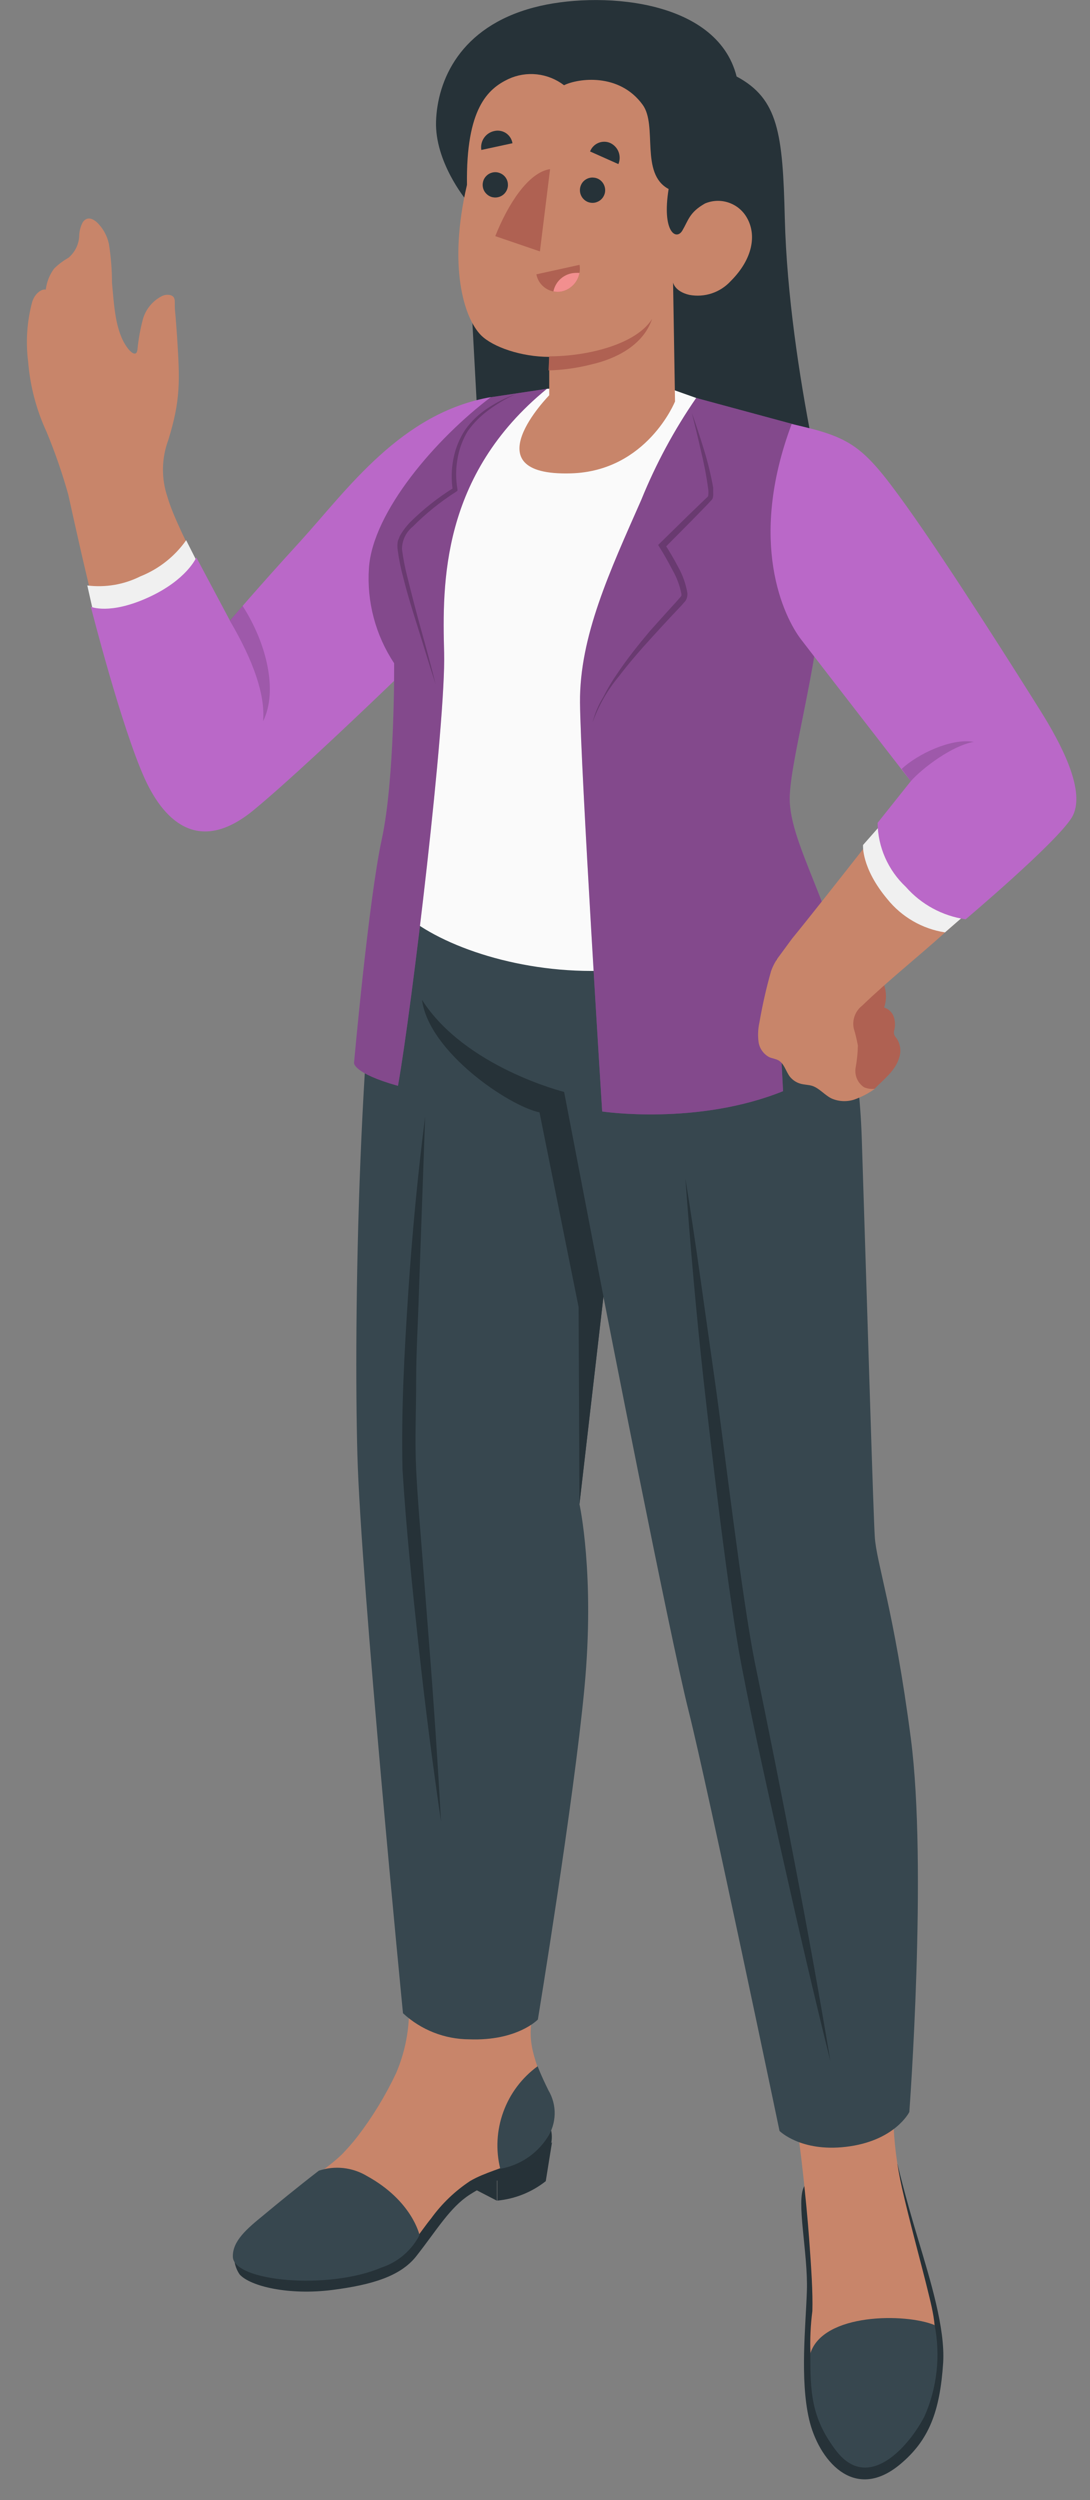 <svg width="24" height="55" viewBox="0 0 24 55" fill="none" xmlns="http://www.w3.org/2000/svg">
<rect x="0" y="0" width="24" height="55" fill="#808080" stroke="none"/>
<path d="M10.941 48.414L10.37 48.119L10.941 47.969V48.414Z" fill="#263238"/>
<path d="M5.206 49.39C5.206 49.39 12.057 46.411 12.136 46.872C12.155 46.964 12.155 47.059 12.136 47.151C12.143 47.143 12.149 47.134 12.155 47.125L12.017 47.984C11.71 48.227 11.34 48.375 10.95 48.412V47.969C10.739 48.052 10.537 48.156 10.346 48.279C9.903 48.562 9.615 49.066 9.156 49.647C8.811 50.073 8.204 50.264 7.314 50.378C6.362 50.499 5.513 50.299 5.277 50.037C5.213 49.944 5.173 49.836 5.16 49.723C5.148 49.61 5.163 49.496 5.206 49.39Z" fill="#263238"/>
<path d="M5.396 49.233C5.463 49.166 5.71 48.9 6.043 48.614C6.36 48.322 6.692 48.046 7.038 47.788C7.214 47.67 7.379 47.537 7.533 47.391C7.652 47.265 7.771 47.134 7.876 46.996C8.206 46.565 8.489 46.1 8.721 45.609C8.951 45.074 9.045 44.49 8.992 43.91C8.932 42.463 8.823 41.939 8.832 40.999L12.069 41.496C11.967 42.015 11.848 43.176 11.788 43.767C11.698 44.666 11.564 44.75 11.9 45.654C12.028 45.907 12.115 46.178 12.157 46.458C12.171 46.92 11.805 47.313 11.398 47.532C11.062 47.712 10.684 47.786 10.351 47.981C10.017 48.202 9.726 48.481 9.492 48.805C9.254 49.095 9.068 49.44 8.744 49.642C8.401 49.838 8.023 49.963 7.631 50.009C7.138 50.089 6.638 50.107 6.141 50.061C5.434 49.995 4.913 49.723 5.396 49.233Z" fill="#C8856A"/>
<path d="M8.073 47.867C7.916 47.774 7.741 47.716 7.56 47.696C7.378 47.676 7.195 47.696 7.021 47.753C6.512 48.146 6.091 48.493 5.796 48.738C5.434 49.033 5.118 49.302 5.127 49.647C5.139 50.19 7.224 50.385 8.399 49.885C8.761 49.766 9.062 49.509 9.237 49.171C9.237 49.171 9.078 48.417 8.073 47.867ZM12.076 45.987C11.902 45.635 11.838 45.456 11.838 45.456C11.492 45.708 11.229 46.057 11.083 46.459C10.936 46.861 10.912 47.297 11.015 47.712C11.225 47.675 11.425 47.596 11.603 47.478C11.781 47.361 11.933 47.208 12.05 47.029C12.152 46.876 12.208 46.696 12.213 46.512C12.218 46.328 12.17 46.146 12.076 45.987Z" fill="#37474F"/>
<path d="M17.709 48.096C17.521 48.41 17.795 49.571 17.766 50.402C17.742 51.158 17.611 52.339 17.814 53.219C18.016 54.1 18.792 55.064 19.815 54.217C20.448 53.691 20.696 53.067 20.767 51.977C20.812 51.223 20.491 50.183 20.215 49.262C19.891 48.186 19.763 47.61 19.763 47.61L17.709 48.096Z" fill="#263238"/>
<path d="M19.73 42.486C19.839 44.245 19.658 45.485 19.67 46.613C19.683 47.125 19.747 47.634 19.86 48.134C20.022 48.848 20.294 49.845 20.408 50.309C20.567 50.956 20.686 51.365 20.477 52.101C20.458 52.158 20.434 52.214 20.405 52.267C20.103 52.874 19.313 53.345 19.056 53.276C19.006 53.345 18.937 53.397 18.857 53.426C18.778 53.456 18.691 53.462 18.609 53.443C18.579 53.44 18.551 53.434 18.523 53.424C18.493 53.416 18.465 53.405 18.437 53.391C18.331 53.335 18.237 53.258 18.162 53.164C18.087 53.07 18.032 52.962 18.002 52.846C17.983 52.794 17.968 52.742 17.956 52.689C17.831 52.081 17.807 51.457 17.887 50.842C17.899 50.432 17.864 49.911 17.816 49.252C17.768 48.593 17.578 46.52 17.319 45.533C17.136 44.845 16.905 43.981 16.664 43.06L19.73 42.486Z" fill="#C8856A"/>
<path d="M20.579 51.151C19.944 50.885 18.116 50.882 17.842 51.777C17.842 52.615 17.857 53.184 18.401 53.902C19.116 54.854 20.02 53.812 20.358 53.153C20.634 52.524 20.711 51.825 20.579 51.151Z" fill="#37474F"/>
<path d="M16.695 17.703C17.616 19.284 18.858 21.478 18.975 25.05C19.127 29.809 19.227 33.227 19.261 33.803C19.294 34.379 19.687 35.421 20.055 38.243C20.424 41.066 20.022 46.463 20.022 46.463C20.022 46.463 19.706 47.103 18.625 47.229C17.631 47.346 17.164 46.88 17.164 46.88C17.164 46.88 15.586 39.326 15.16 37.632C14.734 35.937 13.287 28.529 13.287 28.529L12.759 33.091C12.759 33.091 13.104 34.645 12.868 37.137C12.633 39.628 11.843 44.428 11.843 44.428C11.843 44.428 11.391 44.904 10.332 44.864C9.791 44.862 9.27 44.657 8.873 44.29C8.873 44.29 7.945 34.812 7.869 31.999C7.792 29.186 7.869 22.163 8.644 17.975L16.695 17.703Z" fill="#37474F"/>
<path d="M9.292 21.997C9.442 23.139 11.195 24.326 11.879 24.472L12.74 28.755L12.759 33.086L13.287 28.524L12.421 24.022C12.421 24.022 10.239 23.479 9.292 21.997ZM16.619 36.568C16.329 35.114 15.945 31.808 15.734 30.333C15.522 28.858 15.329 27.384 15.091 25.926C15.201 27.411 15.329 28.893 15.493 30.373C15.658 31.854 16.043 35.159 16.326 36.635C16.61 38.11 16.938 39.547 17.264 41.002C17.59 42.456 17.925 43.903 18.285 45.349C18.039 43.88 17.775 42.415 17.492 40.954C17.214 39.49 16.919 38.02 16.619 36.568ZM9.223 28.451L9.361 24.564C9.196 25.852 9.075 27.144 8.989 28.439C8.904 29.733 8.832 31.026 8.863 32.337C8.944 33.641 9.078 34.926 9.218 36.218C9.358 37.51 9.523 38.793 9.711 40.076C9.639 38.781 9.553 37.487 9.451 36.194L9.301 34.257C9.251 33.612 9.194 32.965 9.163 32.325C9.132 31.685 9.163 31.037 9.163 30.392C9.163 29.747 9.204 29.098 9.223 28.451Z" fill="#263238"/>
<path d="M16.219 1.683C17.14 2.175 17.235 2.939 17.28 4.8C17.366 8.179 18.399 12.025 18.399 12.025L10.672 12.123L10.255 4.388C10.255 4.388 9.572 3.56 9.601 2.67C9.63 1.78 10.12 0.595 11.757 0.164C13.123 -0.2 15.779 -0.059 16.219 1.683Z" fill="#263238"/>
<path d="M6.381 16.911C8.235 15.152 10.079 13.317 10.079 13.317L10.793 8.853C9.335 8.879 8.268 10.445 6.845 11.918C5.289 13.532 5.06 13.736 5.06 13.736C5.06 13.736 3.906 11.701 3.692 10.947C3.549 10.536 3.554 10.087 3.706 9.679C3.978 8.798 3.961 8.382 3.899 7.408C3.887 7.239 3.875 7.075 3.861 6.909C3.851 6.83 3.847 6.75 3.849 6.671C3.849 6.592 3.849 6.528 3.761 6.495C3.694 6.477 3.623 6.484 3.561 6.516C3.46 6.568 3.371 6.64 3.3 6.728C3.228 6.816 3.175 6.918 3.145 7.028C3.087 7.247 3.047 7.471 3.026 7.696C3.002 7.87 2.861 7.73 2.807 7.654C2.528 7.282 2.512 6.68 2.466 6.226C2.466 5.936 2.443 5.648 2.397 5.362C2.357 5.18 2.264 5.014 2.129 4.886C2.031 4.803 1.917 4.76 1.824 4.886C1.778 4.972 1.751 5.067 1.745 5.164C1.745 5.261 1.723 5.356 1.682 5.444C1.641 5.531 1.581 5.609 1.507 5.671C1.392 5.736 1.285 5.816 1.191 5.909C1.091 6.045 1.028 6.204 1.008 6.371C0.915 6.352 0.77 6.454 0.71 6.637C0.594 7.068 0.563 7.518 0.62 7.961C0.663 8.495 0.801 9.018 1.027 9.505C1.213 9.953 1.372 10.413 1.503 10.88C1.793 12.185 2.386 14.94 3.102 16.732C3.973 18.877 4.965 18.256 6.381 16.911Z" fill="#C8856A"/>
<path d="M4.43 12.539L4.099 11.885C3.847 12.242 3.497 12.518 3.09 12.68C2.729 12.861 2.322 12.93 1.922 12.88L2.067 13.522C2.509 13.511 2.947 13.42 3.357 13.253C3.755 13.082 4.118 12.84 4.43 12.539Z" fill="#F0F0F0"/>
<path d="M10.808 8.736C8.83 9.081 7.647 10.771 6.612 11.909C5.686 12.92 5.063 13.653 5.063 13.653L4.323 12.263C4.323 12.263 4.116 12.756 3.264 13.144C2.412 13.532 2 13.348 2 13.348C2 13.348 2.673 15.999 3.19 17.137C3.654 18.146 4.432 18.774 5.589 17.818C7.017 16.642 10.424 13.282 10.424 13.282L10.808 8.736Z" fill="#BA68C8"/>
<path opacity="0.15" d="M5.06 13.653C5.579 14.536 5.843 15.285 5.793 15.866C6.119 15.214 5.881 14.165 5.341 13.329L5.06 13.653Z" fill="black"/>
<path d="M17.709 19.474C17.609 18.76 17.102 18.643 17.35 16.913C17.471 16.056 17.902 13.841 17.902 13.841C17.902 13.841 16.429 12.706 16.9 9.393L15.329 8.755L14.465 8.448L12.043 8.553L10.808 8.891C10.118 9.414 9.503 10.028 8.978 10.716C8.073 11.992 7.911 13.398 8.835 14.448C8.835 14.652 8.806 17.81 8.568 18.579C8.411 18.938 8.403 19.344 8.544 19.709C9.43 21.166 14.701 22.653 17.709 19.474Z" fill="#FAFAFA"/>
<path d="M12.043 8.553L10.805 8.739C9.615 9.636 8.204 11.254 8.123 12.501C8.074 13.24 8.269 13.974 8.678 14.591C8.678 14.591 8.697 17.125 8.406 18.462C8.116 19.8 7.795 23.384 7.795 23.384C7.795 23.384 7.769 23.608 8.763 23.888C9.068 22.17 9.82 15.871 9.779 14.357C9.739 12.844 9.708 10.457 12.043 8.553Z" fill="#BA68C8"/>
<path opacity="0.3" d="M12.043 8.553L10.805 8.739C9.615 9.636 8.204 11.254 8.123 12.501C8.074 13.24 8.269 13.974 8.678 14.591C8.678 14.591 8.697 17.125 8.406 18.462C8.116 19.8 7.795 23.384 7.795 23.384C7.795 23.384 7.769 23.608 8.763 23.888C9.068 22.17 9.82 15.871 9.779 14.357C9.739 12.844 9.708 10.457 12.043 8.553Z" fill="black"/>
<path opacity="0.2" d="M9.594 15.059C9.494 14.66 9.387 14.26 9.277 13.87C9.168 13.479 9.063 13.072 8.966 12.68C8.915 12.482 8.877 12.282 8.851 12.08C8.852 11.985 8.873 11.891 8.914 11.806C8.956 11.72 9.015 11.645 9.089 11.585C9.378 11.295 9.697 11.038 10.041 10.819L10.072 10.797V10.759C10.034 10.543 10.034 10.321 10.072 10.105C10.107 9.886 10.184 9.676 10.298 9.486C10.429 9.302 10.59 9.141 10.774 9.01C10.956 8.876 11.151 8.762 11.357 8.67C11.143 8.746 10.938 8.848 10.748 8.974C10.552 9.099 10.381 9.261 10.246 9.45C10.117 9.644 10.028 9.862 9.984 10.09C9.938 10.32 9.933 10.556 9.97 10.788L9.994 10.728C9.638 10.949 9.309 11.21 9.013 11.506C8.94 11.585 8.875 11.671 8.82 11.763C8.805 11.788 8.793 11.814 8.785 11.842C8.771 11.868 8.761 11.896 8.756 11.925C8.748 11.982 8.748 12.04 8.756 12.097C8.784 12.304 8.825 12.509 8.88 12.71C8.98 13.113 9.106 13.505 9.23 13.9C9.354 14.296 9.465 14.667 9.594 15.059Z" fill="black"/>
<path d="M15.329 8.755C14.845 9.456 14.44 10.208 14.12 10.997C13.425 12.572 12.759 14.003 12.771 15.454C12.783 16.906 13.259 24.452 13.259 24.452C13.259 24.452 15.348 24.767 17.242 24.005L17.088 21.085L17.802 23.867C17.802 23.867 18.709 23.543 19.042 23.241C18.549 20.204 17.445 18.765 17.39 17.644C17.352 16.873 18.006 14.741 18.13 12.818C18.18 11.689 18.101 10.558 17.892 9.448L15.329 8.755Z" fill="#BA68C8"/>
<path opacity="0.3" d="M15.329 8.755C14.845 9.456 14.44 10.208 14.12 10.997C13.425 12.572 12.759 14.003 12.771 15.454C12.783 16.906 13.259 24.452 13.259 24.452C13.259 24.452 15.348 24.767 17.242 24.005L17.088 21.085L17.802 23.867C17.802 23.867 18.709 23.543 19.042 23.241C18.549 20.204 17.445 18.765 17.39 17.644C17.352 16.873 18.006 14.741 18.13 12.818C18.18 11.689 18.101 10.558 17.892 9.448L15.329 8.755Z" fill="black"/>
<path opacity="0.2" d="M13.047 15.895C13.178 15.528 13.372 15.187 13.62 14.888C13.858 14.576 14.113 14.284 14.375 13.998C14.506 13.853 14.639 13.71 14.772 13.567L14.972 13.355C15.008 13.317 15.039 13.284 15.074 13.241C15.084 13.231 15.093 13.22 15.101 13.208C15.11 13.19 15.117 13.172 15.124 13.153C15.133 13.12 15.137 13.087 15.136 13.053C15.102 12.849 15.033 12.653 14.932 12.473C14.839 12.296 14.739 12.127 14.632 11.961V12.056L15.229 11.454L15.527 11.149L15.6 11.073L15.636 11.033C15.656 11.015 15.674 10.995 15.688 10.973C15.703 10.93 15.708 10.885 15.703 10.84C15.703 10.802 15.703 10.764 15.703 10.728C15.653 10.446 15.585 10.167 15.5 9.893C15.415 9.619 15.329 9.348 15.232 9.081C15.3 9.357 15.37 9.633 15.431 9.909C15.499 10.184 15.553 10.462 15.591 10.742C15.601 10.802 15.601 10.862 15.591 10.921C15.591 10.904 15.591 10.921 15.572 10.938L15.531 10.976L15.455 11.049L15.146 11.347L14.534 11.947L14.491 11.989L14.525 12.044C14.627 12.206 14.722 12.377 14.81 12.546C14.902 12.707 14.967 12.881 15.003 13.063C15.005 13.078 15.005 13.093 15.003 13.108C15.003 13.108 14.989 13.124 14.984 13.132C14.979 13.139 14.922 13.203 14.891 13.239L14.694 13.455C14.563 13.601 14.43 13.746 14.301 13.893C14.049 14.193 13.804 14.5 13.587 14.824C13.475 14.986 13.374 15.155 13.285 15.331C13.177 15.505 13.097 15.695 13.047 15.895Z" fill="black"/>
<path d="M15.177 6.487C15.342 6.518 15.512 6.507 15.672 6.454C15.831 6.401 15.974 6.309 16.088 6.185C16.586 5.688 16.655 5.162 16.45 4.798C16.363 4.639 16.219 4.518 16.048 4.459C15.876 4.399 15.689 4.406 15.522 4.477C15.179 4.672 15.16 4.841 15.025 5.071C14.889 5.302 14.57 5.102 14.722 4.158C14.087 3.822 14.484 2.765 14.151 2.306C13.632 1.592 12.723 1.725 12.419 1.875C12.246 1.743 12.04 1.66 11.824 1.636C11.607 1.612 11.388 1.648 11.191 1.74C10.743 1.954 10.258 2.385 10.282 4.067C9.865 5.847 10.21 6.99 10.591 7.375C10.853 7.637 11.483 7.851 12.093 7.851V8.696C12.093 8.696 10.339 10.478 12.569 10.414C14.246 10.367 14.863 8.832 14.863 8.832L14.82 6.214C14.82 6.214 14.853 6.411 15.177 6.487Z" fill="#C8856A"/>
<path d="M12.992 3.332L13.616 3.61C13.652 3.525 13.653 3.429 13.62 3.342C13.587 3.256 13.521 3.186 13.437 3.146C13.396 3.128 13.352 3.118 13.307 3.118C13.261 3.118 13.217 3.126 13.175 3.144C13.134 3.161 13.096 3.187 13.065 3.219C13.033 3.251 13.009 3.29 12.992 3.332Z" fill="#263238"/>
<path d="M10.598 3.299L11.284 3.151C11.277 3.107 11.26 3.064 11.236 3.026C11.212 2.988 11.18 2.956 11.143 2.93C11.106 2.905 11.064 2.888 11.02 2.88C10.975 2.871 10.93 2.872 10.886 2.882C10.793 2.901 10.712 2.954 10.658 3.032C10.604 3.11 10.583 3.205 10.598 3.299Z" fill="#263238"/>
<path d="M12.761 5.826L11.81 6.035C11.822 6.097 11.846 6.156 11.88 6.208C11.915 6.26 11.96 6.305 12.012 6.34C12.064 6.375 12.123 6.4 12.184 6.412C12.246 6.424 12.31 6.424 12.371 6.411C12.498 6.382 12.61 6.305 12.682 6.196C12.755 6.087 12.783 5.955 12.761 5.826Z" fill="#AF6152"/>
<path d="M12.185 6.411C12.208 6.3 12.267 6.199 12.353 6.126C12.44 6.052 12.548 6.009 12.662 6.004C12.694 6.002 12.727 6.002 12.759 6.004C12.741 6.103 12.695 6.194 12.626 6.266C12.557 6.338 12.469 6.389 12.371 6.411C12.31 6.424 12.247 6.424 12.185 6.411Z" fill="#F28F8F"/>
<path d="M10.65 3.955C10.629 4.006 10.622 4.062 10.632 4.116C10.641 4.17 10.667 4.22 10.705 4.259C10.743 4.299 10.792 4.327 10.845 4.339C10.899 4.35 10.955 4.346 11.006 4.326C11.057 4.307 11.102 4.272 11.133 4.227C11.165 4.182 11.183 4.129 11.184 4.074C11.185 4.019 11.171 3.965 11.141 3.918C11.112 3.872 11.069 3.835 11.019 3.813C10.986 3.798 10.95 3.789 10.913 3.788C10.876 3.787 10.839 3.794 10.805 3.807C10.771 3.82 10.739 3.84 10.713 3.866C10.686 3.891 10.665 3.922 10.65 3.955Z" fill="#263238"/>
<path d="M12.793 4.07C12.763 4.137 12.761 4.214 12.787 4.283C12.813 4.352 12.866 4.408 12.933 4.439C12.983 4.461 13.039 4.468 13.093 4.459C13.147 4.449 13.198 4.424 13.238 4.386C13.277 4.349 13.305 4.3 13.318 4.246C13.33 4.193 13.326 4.137 13.306 4.085C13.287 4.034 13.252 3.989 13.208 3.957C13.163 3.925 13.11 3.908 13.055 3.906C13 3.904 12.945 3.919 12.899 3.948C12.852 3.977 12.815 4.019 12.793 4.07Z" fill="#263238"/>
<path d="M12.112 3.72L11.888 5.531L10.905 5.195C11.184 4.493 11.631 3.793 12.112 3.72Z" fill="#AF6152"/>
<path d="M12.093 7.839C12.966 7.839 14.018 7.563 14.358 7.016C14.156 7.615 13.528 7.901 13.03 8.015C12.719 8.095 12.4 8.14 12.078 8.149L12.093 7.839Z" fill="#AF6152"/>
<path d="M19.256 23.953C19.456 23.746 19.71 23.562 19.796 23.277C19.822 23.204 19.83 23.126 19.82 23.049C19.809 22.973 19.781 22.9 19.737 22.837C19.715 22.813 19.698 22.786 19.687 22.756C19.681 22.729 19.681 22.701 19.687 22.675C19.717 22.567 19.712 22.453 19.672 22.349C19.653 22.305 19.625 22.267 19.59 22.235C19.555 22.203 19.513 22.18 19.468 22.165C19.521 22.005 19.521 21.831 19.468 21.67C19.408 21.482 19.218 21.328 19.087 21.535C19.025 21.638 18.973 21.747 18.932 21.861C18.83 22.143 18.761 22.436 18.725 22.734C18.687 23.044 18.594 23.924 19.075 23.974C19.123 23.977 19.23 23.981 19.256 23.953Z" fill="#AF6152"/>
<path d="M17.452 9.631C19.299 10.019 19.472 10.604 20.546 12.146C21.619 13.689 22.956 15.795 23.285 16.542C23.692 17.468 23.775 17.82 22.776 18.774C22.259 19.267 21.543 19.85 20.81 20.512C20.234 21.033 19.541 21.585 18.982 22.125C18.907 22.183 18.851 22.261 18.818 22.35C18.786 22.438 18.779 22.535 18.799 22.627C18.836 22.75 18.866 22.875 18.889 23.001C18.886 23.165 18.869 23.329 18.839 23.491C18.826 23.573 18.836 23.657 18.869 23.733C18.902 23.809 18.956 23.873 19.025 23.919C19.1 23.951 19.182 23.963 19.263 23.953C19.123 24.054 18.969 24.134 18.806 24.191C18.64 24.244 18.46 24.234 18.302 24.162C18.152 24.086 18.042 23.941 17.883 23.888C17.797 23.862 17.704 23.865 17.616 23.838C17.527 23.811 17.448 23.757 17.39 23.684C17.302 23.567 17.269 23.401 17.14 23.327C17.078 23.293 17.007 23.286 16.94 23.258C16.877 23.225 16.822 23.177 16.781 23.119C16.739 23.06 16.712 22.993 16.702 22.922C16.684 22.779 16.69 22.634 16.721 22.494C16.787 22.113 16.872 21.735 16.978 21.363C17.022 21.239 17.087 21.122 17.169 21.018C17.259 20.895 17.345 20.78 17.44 20.649C18.095 19.852 20.17 17.189 20.17 17.189L17.878 14.186C17.384 13.545 17.081 12.776 17.006 11.97C16.931 11.164 17.085 10.353 17.452 9.631Z" fill="#C8856A"/>
<path d="M20.16 17.189C20.712 17.753 21.588 17.815 21.909 17.803C21.584 17.93 21.23 17.962 20.887 17.896C20.544 17.83 20.227 17.668 19.972 17.43L20.16 17.189Z" fill="#AF6152"/>
<path d="M21.329 20.059L20.807 20.512C20.307 20.435 19.854 20.173 19.537 19.779C18.958 19.088 19.003 18.589 19.003 18.589L19.606 17.906L21.329 20.059Z" fill="#F0F0F0"/>
<path d="M17.431 9.329C18.756 9.619 19.004 9.805 19.951 11.123C20.898 12.442 22.497 14.979 22.914 15.645C23.33 16.311 23.951 17.43 23.592 17.996C23.233 18.562 21.262 20.224 21.262 20.224C20.751 20.151 20.284 19.897 19.944 19.51C19.751 19.329 19.597 19.111 19.49 18.87C19.383 18.628 19.326 18.367 19.323 18.103L20.053 17.187C20.053 17.187 18.009 14.553 17.638 14.067C17.266 13.582 16.453 11.937 17.431 9.329Z" fill="#BA68C8"/>
<path opacity="0.15" d="M20.053 17.187C20.317 16.89 20.967 16.402 21.441 16.321C20.943 16.233 20.203 16.59 19.853 16.916L20.053 17.187Z" fill="black"/>
</svg>

